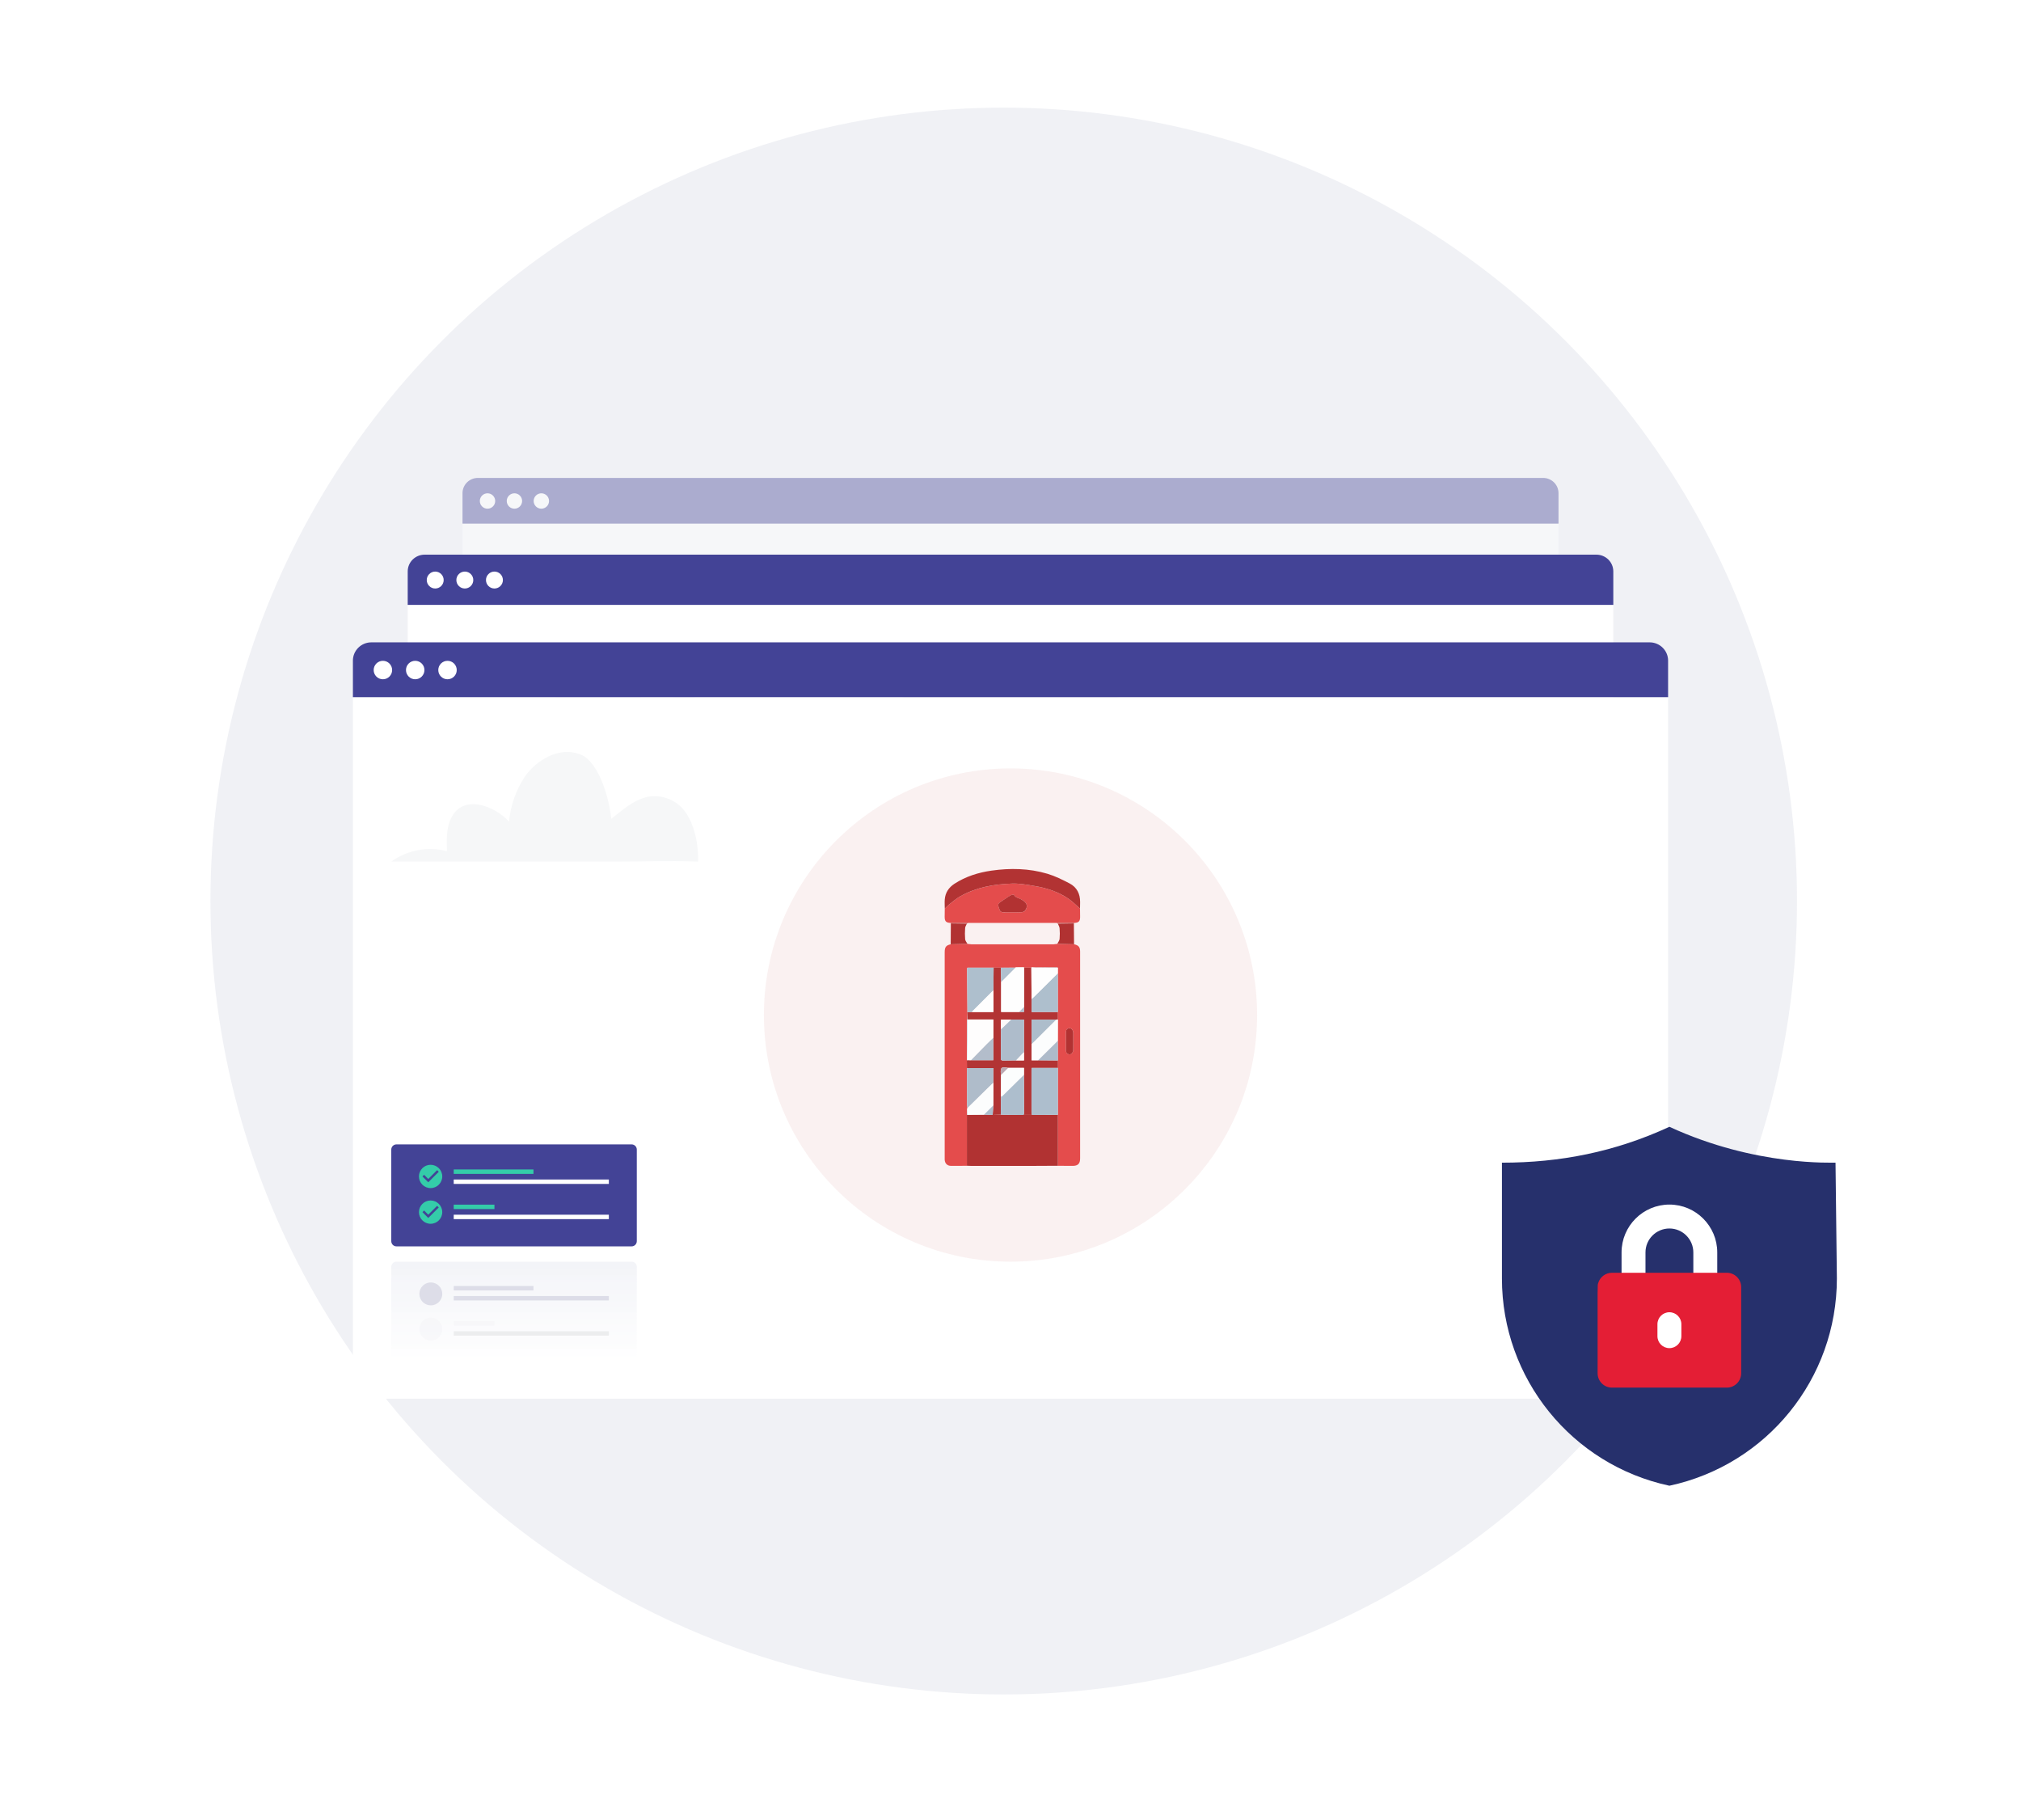 <svg width="461" height="415" viewBox="0 0 461 415" fill="none" xmlns="http://www.w3.org/2000/svg">
<g filter="url(#filter0_d_3219_16553)">
<circle opacity="0.07" r="180.952" transform="matrix(-1 0 0 1 228.952 207.5)" fill="#26306C"/>
<g opacity="0.4">
<g filter="url(#filter1_d_3219_16553)">
<path d="M105.502 113.417H355.502V243.195C355.502 245.158 353.931 246.75 351.993 246.75H109.011C107.073 246.75 105.502 245.158 105.502 243.195V113.417Z" fill="white"/>
<path d="M112.793 144.667H155.612C162.332 144.667 164.432 144.454 171.123 144.667C171.199 140.525 170.041 136.572 168.065 134.472C167.212 133.582 166.149 132.924 164.974 132.56C163.8 132.196 162.553 132.137 161.35 132.389C158.457 133.164 156.499 135.111 154.618 136.531C153.953 130.821 151.601 125.59 149.067 124.448C144.71 122.483 140.153 125.596 138.113 128.625C136.469 131.162 135.46 134.061 135.173 137.075C132.432 134.028 126.317 131.708 124.112 136.537C123.23 138.424 123.301 140.608 123.377 142.69C121.577 142.221 119.696 142.155 117.867 142.496C116.039 142.838 114.307 143.579 112.793 144.667V144.667Z" fill="#F6F7F8"/>
<path d="M348.21 225.897C347.202 223.32 345.292 221.939 343.03 221.68C340.182 221.35 337.287 223.043 337.287 223.043C337.287 223.043 338.36 218.792 336.907 215.441C335.913 213.155 334.336 211.009 332.14 210.444C329.869 209.861 327.46 211.009 325.767 212.835C324.075 214.661 322.992 217.047 322.012 219.443C321.513 217.745 320.842 215.842 319.362 215.211C317.882 214.58 316.046 215.689 315.246 217.296C314.446 218.902 314.4 220.868 314.506 222.713C312.726 221.609 310.455 221.279 308.675 222.388C308.092 222.779 307.599 223.298 307.231 223.908C306.862 224.517 306.628 225.203 306.543 225.917L348.21 225.897Z" fill="#F6F7F8"/>
<circle opacity="0.06" cx="230.504" cy="173.833" r="46.875" fill="#0CAA41"/>
<path d="M242.747 160.386C242.747 160.221 242.883 160.081 243.05 160.081H250.873C251.04 160.081 251.17 160.228 251.17 160.392V194.768C251.17 199.38 247.405 203.13 242.747 203.13H217.452C212.788 203.13 209.016 199.392 209.016 194.768H242.747V160.386ZM217.452 144.536C212.788 144.536 209.016 148.286 209.016 152.91V187.286C209.016 187.451 209.158 187.591 209.326 187.591H217.142C217.309 187.591 217.452 187.451 217.452 187.286V152.91H251.17C251.17 148.286 247.405 144.536 242.747 144.536H217.452Z" fill="#0CAA41"/>
<path d="M105.502 106.472C105.502 104.555 107.073 103 109.011 103H351.993C353.931 103 355.502 104.555 355.502 106.472V113.417H105.502V106.472Z" fill="#434396"/>
<circle cx="111.204" cy="108.263" r="1.754" fill="white"/>
<circle cx="117.344" cy="108.263" r="1.754" fill="white"/>
<circle cx="123.485" cy="108.263" r="1.754" fill="white"/>
</g>
<path d="M158.48 227.37H113.776C113.233 227.37 112.793 227.81 112.793 228.353V245.767C112.793 246.31 113.233 246.75 113.776 246.75H158.48C159.023 246.75 159.463 246.31 159.463 245.767V228.353C159.463 227.81 159.023 227.37 158.48 227.37Z" fill="url(#paint0_linear_3219_16553)"/>
<path d="M122.488 233.495C122.488 233.925 122.36 234.346 122.121 234.704C121.882 235.061 121.542 235.34 121.145 235.505C120.747 235.669 120.31 235.713 119.888 235.629C119.466 235.545 119.078 235.337 118.774 235.033C118.47 234.729 118.263 234.341 118.179 233.919C118.095 233.497 118.138 233.06 118.303 232.662C118.467 232.265 118.746 231.925 119.104 231.686C119.462 231.447 119.882 231.32 120.312 231.32C120.598 231.32 120.881 231.376 121.145 231.485C121.409 231.594 121.649 231.755 121.851 231.957C122.053 232.159 122.213 232.399 122.322 232.662C122.432 232.926 122.488 233.209 122.488 233.495Z" fill="#DDDDE8"/>
<path d="M139.825 231.995H124.664V232.835H139.825V231.995Z" fill="#DDDDE8"/>
<path d="M154.152 233.904H124.664V234.744H154.152V233.904Z" fill="#DDDDE8"/>
<path opacity="0.12" d="M122.488 240.182C122.488 240.613 122.36 241.033 122.121 241.391C121.882 241.749 121.542 242.028 121.145 242.192C120.747 242.357 120.31 242.4 119.888 242.316C119.466 242.232 119.078 242.025 118.774 241.721C118.47 241.416 118.263 241.029 118.179 240.607C118.095 240.185 118.138 239.747 118.303 239.35C118.467 238.952 118.746 238.613 119.104 238.374C119.462 238.135 119.882 238.007 120.312 238.007C120.889 238.008 121.442 238.238 121.85 238.645C122.257 239.053 122.487 239.606 122.488 240.182Z" fill="#DDDDE8"/>
<path opacity="0.12" d="M132.406 238.682H124.664V239.522H132.406V238.682Z" fill="#DDDDE8"/>
<path opacity="0.12" d="M154.152 240.595H124.664V241.435H154.152V240.595Z" fill="#7D7D82"/>
</g>
<g filter="url(#filter2_d_3219_16553)">
<path d="M93.002 131.958H368.002V274.714C368.002 276.874 366.274 278.625 364.142 278.625H96.862C94.73 278.625 93.002 276.874 93.002 274.714V131.958Z" fill="white"/>
<path d="M101.024 166.333H148.124C155.517 166.333 157.826 166.099 165.186 166.333C165.27 161.777 163.996 157.429 161.823 155.118C160.884 154.14 159.715 153.416 158.423 153.016C157.131 152.615 155.76 152.55 154.436 152.827C151.254 153.68 149.1 155.821 147.031 157.383C146.3 151.102 143.712 145.349 140.925 144.092C136.132 141.931 131.119 145.355 128.875 148.688C127.067 151.478 125.957 154.667 125.641 157.982C122.627 154.63 115.9 152.079 113.475 157.39C112.504 159.466 112.582 161.868 112.666 164.159C110.685 163.643 108.617 163.57 106.605 163.946C104.593 164.321 102.688 165.136 101.024 166.333V166.333Z" fill="#F6F7F8"/>
<path d="M359.982 255.687C358.873 252.852 356.772 251.332 354.285 251.048C351.151 250.685 347.967 252.547 347.967 252.547C347.967 252.547 349.147 247.872 347.549 244.185C346.456 241.671 344.721 239.309 342.305 238.689C339.807 238.047 337.157 239.309 335.295 241.318C333.433 243.327 332.243 245.952 331.164 248.587C330.615 246.72 329.877 244.627 328.25 243.932C326.622 243.238 324.602 244.458 323.722 246.225C322.842 247.993 322.791 250.154 322.908 252.184C320.95 250.969 318.452 250.606 316.494 251.827C315.852 252.257 315.31 252.828 314.905 253.498C314.5 254.169 314.241 254.923 314.149 255.708L359.982 255.687Z" fill="#F6F7F8"/>
<circle opacity="0.06" cx="230.502" cy="198.417" r="51.562" fill="black"/>
<path fill-rule="evenodd" clip-rule="evenodd" d="M210.11 182.395V196.624C209.096 196.725 208.274 196.906 207.64 197.156C207.003 197.41 206.333 197.844 205.623 198.449C203.592 200.024 202.577 202.05 202.577 204.537C202.563 205.31 202.667 206.08 202.884 206.822C203.592 206.216 204.29 205.805 204.975 205.605C205.659 205.402 206.51 205.298 207.527 205.298C208.031 205.298 208.44 205.354 208.744 205.453C209.048 205.557 209.507 205.754 210.113 206.064V220.062L220.615 230.644L230.281 220.823L241.924 230.644L258.894 214.208V186.048L248.392 177.983L240.631 184.984L230.056 177.983L220.618 185.899V181.256C220.618 179.735 219.528 178.011 217.348 176.084C216.688 175.628 216.066 175.157 215.483 174.676C214.899 174.194 214.556 173.507 214.457 172.622C214.367 171.902 214.316 171.178 214.305 170.453C214.305 168.729 214.888 167.357 216.057 166.343C215.629 166.261 215.196 166.21 214.761 166.19C212.48 166.19 210.462 167.14 208.713 169.044C206.961 170.949 206.088 173.067 206.088 175.4C206.088 175.755 206.138 176.236 206.24 176.845C206.685 179.327 207.978 181.178 210.11 182.395ZM220.613 188.102L223.43 185.896L229.289 191.832V219.152L226.931 221.584L220.615 215.499L220.613 188.102ZM240.625 188.102L243.366 185.896L249.302 191.832V219.152L246.865 221.584L240.625 215.499V188.102Z" fill="black"/>
<path d="M93.002 124.319C93.002 122.21 94.73 120.5 96.862 120.5H364.142C366.274 120.5 368.002 122.21 368.002 124.319V131.958H93.002V124.319Z" fill="#434396"/>
<circle cx="99.274" cy="126.289" r="1.93" fill="white"/>
<circle cx="106.028" cy="126.289" r="1.93" fill="white"/>
<circle cx="112.784" cy="126.289" r="1.93" fill="white"/>
</g>
<path d="M255.131 232.792H205.956C205.359 232.792 204.875 233.276 204.875 233.873V253.029C204.875 253.626 205.359 254.11 205.956 254.11H255.131C255.728 254.11 256.212 253.626 256.212 253.029V233.873C256.212 233.276 255.728 232.792 255.131 232.792Z" fill="#434396"/>
<path d="M213.097 237.055C211.752 237.055 210.66 238.147 210.66 239.491C210.66 240.836 211.752 241.928 213.097 241.928C214.442 241.928 215.533 240.836 215.533 239.491C215.533 238.147 214.442 237.055 213.097 237.055ZM212.609 240.71L211.391 239.491L211.735 239.148L212.609 240.02L214.459 238.171L214.802 238.517L212.609 240.71Z" fill="#34CCA9"/>
<path d="M213.097 244.516C211.752 244.516 210.66 245.608 210.66 246.953C210.66 248.298 211.752 249.389 213.097 249.389C214.442 249.389 215.533 248.298 215.533 246.953C215.533 245.608 214.442 244.516 213.097 244.516ZM212.609 248.171L211.391 246.953L211.735 246.609L212.609 247.481L214.459 245.632L214.802 245.978L212.609 248.171Z" fill="#34CCA9"/>
<path d="M234.61 238.031H217.934V238.955H234.61V238.031Z" fill="#34CCA9"/>
<path d="M250.371 240.131H217.934V241.055H250.371V240.131Z" fill="white"/>
<path d="M226.449 245.387H217.934V246.311H226.449V245.387Z" fill="#34CCA9"/>
<path d="M250.371 247.491H217.934V248.416H250.371V247.491Z" fill="white"/>
<path d="M255.131 257.307H205.956C205.359 257.307 204.875 257.791 204.875 258.388V277.544C204.875 278.141 205.359 278.625 205.956 278.625H255.131C255.728 278.625 256.212 278.141 256.212 277.544V258.388C256.212 257.791 255.728 257.307 255.131 257.307Z" fill="url(#paint1_linear_3219_16553)"/>
<path d="M215.54 264.044C215.54 264.518 215.4 264.98 215.137 265.374C214.874 265.767 214.5 266.074 214.063 266.255C213.626 266.436 213.144 266.484 212.68 266.391C212.216 266.299 211.79 266.071 211.455 265.736C211.12 265.402 210.892 264.975 210.8 264.511C210.708 264.047 210.755 263.566 210.936 263.129C211.117 262.691 211.424 262.318 211.818 262.055C212.211 261.792 212.674 261.651 213.147 261.651C213.461 261.651 213.772 261.713 214.063 261.834C214.353 261.954 214.617 262.13 214.839 262.352C215.061 262.574 215.238 262.838 215.358 263.129C215.478 263.419 215.54 263.73 215.54 264.044Z" fill="#DDDDE8"/>
<path d="M234.61 262.395H217.934V263.319H234.61V262.395Z" fill="#DDDDE8"/>
<path d="M250.371 264.494H217.934V265.418H250.371V264.494Z" fill="#DDDDE8"/>
<path opacity="0.12" d="M215.54 271.401C215.54 271.874 215.4 272.337 215.137 272.73C214.874 273.124 214.5 273.43 214.063 273.612C213.626 273.793 213.144 273.84 212.68 273.748C212.216 273.655 211.79 273.427 211.455 273.093C211.12 272.758 210.892 272.332 210.8 271.868C210.708 271.403 210.755 270.922 210.936 270.485C211.117 270.048 211.424 269.674 211.818 269.411C212.211 269.148 212.674 269.008 213.147 269.008C213.781 269.009 214.389 269.261 214.838 269.71C215.286 270.158 215.539 270.766 215.54 271.401Z" fill="#DDDDE8"/>
<path opacity="0.12" d="M226.449 269.75H217.934V270.675H226.449V269.75Z" fill="#DDDDE8"/>
<path opacity="0.12" d="M250.371 271.854H217.934V272.779H250.371V271.854Z" fill="#7D7D82"/>
<g filter="url(#filter3_d_3219_16553)">
<path d="M80.5 153H380.5V308.733C380.5 311.09 378.615 313 376.29 313H84.711C82.385 313 80.5 311.09 80.5 308.733V153Z" fill="white"/>
<path d="M89.25 190.5H140.632C148.697 190.5 151.216 190.244 159.246 190.5C159.338 185.53 157.948 180.786 155.577 178.266C154.553 177.198 153.277 176.409 151.868 175.972C150.459 175.535 148.962 175.464 147.519 175.766C144.047 176.696 141.698 179.033 139.44 180.737C138.642 173.885 135.82 167.608 132.779 166.237C127.55 163.88 122.082 167.615 119.633 171.25C117.661 174.294 116.451 177.773 116.105 181.39C112.817 177.733 105.479 174.95 102.833 180.744C101.775 183.009 101.859 185.629 101.951 188.128C99.79 187.565 97.534 187.486 95.339 187.895C93.145 188.305 91.066 189.194 89.25 190.5V190.5Z" fill="#F6F7F8"/>
<circle opacity="0.07" cx="230.5" cy="225.5" r="56.25" fill="#B13232"/>
<path d="M244.997 209.358C246.036 209.586 246.381 209.995 246.381 211.045C246.381 226.761 246.381 242.477 246.381 258.192C246.381 259.4 245.882 259.896 244.68 259.898C243.555 259.898 242.43 259.885 241.305 259.878C241.305 256.003 241.305 252.128 241.305 248.253C241.305 244.69 241.305 241.128 241.305 237.565L241.294 235.861L241.283 231.385L241.299 226.52V224.817C241.299 221.87 241.295 218.921 241.286 215.973V214.713C241.217 214.664 241.146 214.57 241.076 214.572C239.181 214.581 237.285 214.602 235.389 214.621L235.238 214.696C235.196 214.701 235.154 214.701 235.112 214.696H233.711C233.679 214.703 233.646 214.703 233.614 214.696L233.449 214.621L231.737 214.632L231.608 214.688L228.268 214.707L228.081 214.685H226.875L226.644 214.7H220.665C220.63 214.789 220.605 214.882 220.59 214.977C220.616 218.27 220.644 221.563 220.674 224.856C220.674 224.943 220.665 225.027 220.661 225.111L220.571 226.514C220.563 229.621 220.554 232.728 220.547 235.835L220.564 237.595C220.564 240.369 220.571 243.142 220.584 245.915C220.599 246.189 220.63 246.462 220.676 246.732L220.607 246.951L220.562 248.294V259.876C219.345 259.885 218.124 259.911 216.915 259.895C216.06 259.883 215.531 259.332 215.488 258.485C215.488 258.344 215.488 258.203 215.488 258.063V211.188C215.488 209.993 215.792 209.598 216.874 209.361L220.701 209.27C220.997 209.319 221.295 209.352 221.595 209.369C227.826 209.369 234.057 209.369 240.287 209.369C240.587 209.352 240.885 209.319 241.181 209.27L244.997 209.358ZM244.823 231.447C244.823 230.817 244.823 230.187 244.823 229.557C244.823 228.995 244.395 228.453 243.941 228.488C243.339 228.535 243.139 228.957 243.141 229.516C243.141 230.828 243.141 232.13 243.141 233.436C243.141 233.999 243.358 234.4 243.949 234.473C244.378 234.526 244.817 233.975 244.824 233.408C244.83 232.754 244.823 232.101 244.823 231.447Z" fill="#E44C4C"/>
<path d="M241.313 248.249V259.874C239.606 259.874 237.9 259.898 236.194 259.9C231.261 259.9 226.328 259.9 221.393 259.9C221.113 259.9 220.83 259.879 220.554 259.868C220.554 256.008 220.554 252.147 220.554 248.286C220.586 248.286 220.616 248.274 220.639 248.252L224.453 248.221L226.431 248.282L228.274 248.2C228.529 248.219 228.784 248.249 229.039 248.252C230.509 248.266 231.979 248.273 233.449 248.284H235.414L241.313 248.249Z" fill="#B13232"/>
<path d="M246.358 201.229C246.358 201.852 246.383 202.474 246.381 203.104C246.381 204.123 246.058 204.441 245.014 204.488H220.875H216.849C215.801 204.443 215.484 204.128 215.483 203.108C215.483 202.486 215.498 201.863 215.505 201.233C215.844 200.88 216.201 200.545 216.574 200.228C217.382 199.602 218.166 198.916 219.049 198.421C222.709 196.358 226.736 195.655 230.861 195.52C232.538 195.464 234.236 195.779 235.911 196.056C238.714 196.523 241.404 197.369 243.767 199.006C244.697 199.647 245.498 200.481 246.358 201.229ZM230.895 202.066C231.596 202.066 232.298 202.096 232.995 202.053C233.273 202.034 233.638 201.929 233.792 201.73C234.501 200.811 234.339 200.031 233.376 199.398C233.259 199.321 233.13 199.263 233.018 199.18C232.476 198.781 231.66 198.82 231.294 198.094C231.255 198.016 230.779 198.079 230.558 198.186C230.168 198.4 229.792 198.639 229.433 198.901C228.968 199.208 228.495 199.503 228.049 199.838C227.393 200.329 227.835 200.894 227.989 201.423C228.124 201.88 228.444 202.092 228.938 202.075C229.586 202.051 230.25 202.068 230.895 202.066Z" fill="#E44C4C"/>
<path d="M246.358 201.229C245.498 200.479 244.697 199.647 243.767 199.002C241.404 197.367 238.714 196.519 235.911 196.053C234.242 195.775 232.536 195.46 230.861 195.516C226.736 195.651 222.705 196.353 219.049 198.417C218.166 198.916 217.382 199.598 216.574 200.224C216.201 200.541 215.844 200.877 215.505 201.229C215.505 200.528 215.449 199.823 215.505 199.128C215.633 197.581 216.413 196.409 217.704 195.565C220.279 193.893 223.142 192.998 226.142 192.565C230.441 191.954 234.737 192.031 238.918 193.276C240.666 193.797 242.338 194.629 243.964 195.475C245.634 196.345 246.401 197.853 246.379 199.748C246.375 200.249 246.375 200.738 246.358 201.229Z" fill="#B23333"/>
<path d="M220.688 209.266L216.861 209.358L216.894 204.597L220.553 204.649C220.414 204.979 220.178 205.304 220.153 205.641C220.085 206.497 220.085 207.356 220.153 208.212C220.194 208.583 220.5 208.915 220.688 209.266Z" fill="#B13232"/>
<path d="M244.997 209.357L241.17 209.266C241.357 208.891 241.659 208.531 241.699 208.141C241.771 207.333 241.771 206.52 241.699 205.712C241.671 205.351 241.438 205.004 241.297 204.651L244.956 204.595L244.997 209.357Z" fill="#B13232"/>
<path d="M244.963 204.597L241.313 204.646L240.996 204.475H245.021C245.017 204.521 244.996 204.564 244.963 204.597Z" fill="#C15656"/>
<path d="M220.554 204.646L216.896 204.593C216.866 204.56 216.849 204.518 216.846 204.473H220.871L220.554 204.646Z" fill="#C15656"/>
<path d="M228.283 248.204L226.438 248.286C226.486 247.564 226.531 246.842 226.575 246.121L226.592 240.94V237.591H220.564L220.547 235.831C220.562 235.832 220.577 235.829 220.59 235.821C220.603 235.812 220.613 235.8 220.618 235.786L221.512 235.795H226.588V226.521H220.674L220.693 226.476C220.682 226.02 220.671 225.564 220.661 225.109C220.661 225.023 220.661 224.939 220.674 224.853L221.649 224.808H226.601V219.844L226.648 214.696L226.877 214.681H228.105L228.293 214.703C228.319 215.789 228.344 216.876 228.369 217.962V224.8H233.586V223.675C233.586 223.328 233.606 222.979 233.608 222.631C233.619 219.983 233.629 217.334 233.638 214.684C233.67 214.692 233.704 214.692 233.736 214.684H235.136C235.178 214.69 235.22 214.69 235.262 214.684C235.279 217.072 235.296 219.459 235.311 221.845V224.806H241.311C241.311 225.368 241.311 225.94 241.311 226.508L240.917 226.538H235.313V235.81H236.813L241.313 235.849L241.324 237.554H235.333C235.314 237.741 235.286 237.874 235.286 238.009C235.286 241.259 235.286 244.509 235.286 247.759C235.31 247.935 235.354 248.108 235.418 248.273H233.456C233.524 248.157 233.571 248.03 233.595 247.898C233.595 244.961 233.587 242.023 233.571 239.086V237.541H229.95C228.375 237.271 228.187 237.421 228.296 238.958C228.305 239.027 228.321 239.095 228.343 239.161L228.326 244.036C228.311 245.426 228.297 246.815 228.283 248.204ZM233.576 233.954V226.531H228.326V228.738C228.317 230.948 228.315 233.159 228.294 235.369C228.294 235.784 228.482 235.881 228.847 235.874C229.824 235.849 230.801 235.851 231.778 235.842H233.578L233.576 233.954Z" fill="#B23434"/>
<path d="M235.421 248.286C235.357 248.121 235.313 247.948 235.29 247.773C235.282 244.523 235.282 241.273 235.29 238.023C235.29 237.888 235.318 237.753 235.337 237.567H241.312C241.312 241.129 241.312 244.692 241.312 248.254L235.421 248.286Z" fill="#ADBECD"/>
<path d="M226.648 214.696C226.633 216.413 226.617 218.13 226.601 219.846L221.649 224.807L220.674 224.852C220.646 221.56 220.617 218.267 220.59 214.973C220.605 214.878 220.63 214.785 220.665 214.696H226.648Z" fill="#AEBFCD"/>
<path d="M232.47 224.8H228.364V217.958L231.626 214.681L231.756 214.625L233.467 214.613L233.632 214.688C233.624 217.337 233.614 219.986 233.602 222.635C233.602 222.983 233.587 223.332 233.58 223.679L232.47 224.8Z" fill="#FEFEFE"/>
<path d="M220.564 237.591H226.592V240.94C226.108 241.405 225.619 241.868 225.141 242.339C223.651 243.8 222.163 245.263 220.676 246.728C220.63 246.458 220.599 246.185 220.584 245.911C220.572 243.137 220.565 240.364 220.564 237.591Z" fill="#AFBCCA"/>
<path d="M241.312 224.813H235.312V221.852C235.536 221.65 235.768 221.455 235.982 221.243C237.758 219.486 239.532 217.727 241.305 215.969L241.312 224.813Z" fill="#AEBFCD"/>
<path d="M240.913 226.546L241.307 226.516L241.29 231.381L236.812 235.817H235.312V232.124L240.913 226.546Z" fill="#FCFDFD"/>
<path d="M241.298 215.969C239.524 217.728 237.749 219.486 235.974 221.243C235.761 221.455 235.528 221.65 235.305 221.853C235.289 219.466 235.273 217.079 235.256 214.692L235.408 214.617C235.659 214.641 235.911 214.683 236.158 214.684C237.874 214.698 239.588 214.701 241.301 214.709L241.298 215.969Z" fill="#FEFEFE"/>
<path d="M220.676 246.728C222.165 245.263 223.653 243.8 225.141 242.339C225.619 241.868 226.108 241.401 226.592 240.94L226.575 246.121L224.46 248.224L220.648 248.256C220.633 247.821 220.619 247.384 220.607 246.944L220.676 246.728Z" fill="#FCFDFD"/>
<path d="M236.812 235.817L241.296 231.381L241.307 235.857L236.812 235.817Z" fill="#AEBBCA"/>
<path d="M244.822 231.447C244.822 232.101 244.822 232.759 244.822 233.408C244.822 233.971 244.376 234.533 243.947 234.473C243.356 234.4 243.137 234.003 243.139 233.436C243.139 232.124 243.139 230.823 243.139 229.516C243.139 228.953 243.337 228.535 243.939 228.488C244.393 228.453 244.813 228.996 244.821 229.557C244.828 230.187 244.822 230.817 244.822 231.447Z" fill="#B23232"/>
<path d="M231.626 214.684L228.364 217.958C228.337 216.873 228.312 215.787 228.287 214.699L231.626 214.684Z" fill="#B0C0CF"/>
<path d="M220.618 235.786C220.613 235.8 220.603 235.812 220.59 235.821C220.577 235.829 220.562 235.832 220.547 235.831C220.554 232.724 220.563 229.618 220.571 226.51C220.613 226.504 220.654 226.493 220.693 226.476L220.674 226.521C220.674 228.008 220.674 229.495 220.674 230.982C220.659 232.583 220.637 234.184 220.618 235.786Z" fill="#B3BDCB"/>
<path d="M241.312 214.709C239.599 214.709 237.885 214.698 236.169 214.684C235.918 214.684 235.667 214.641 235.419 214.617C237.315 214.598 239.211 214.578 241.106 214.568C241.164 214.566 241.236 214.66 241.312 214.709Z" fill="#D1979C"/>
<path d="M233.467 214.617L231.756 214.628L233.467 214.617Z" fill="#D1979C"/>
<path d="M220.687 226.476C220.649 226.493 220.608 226.504 220.566 226.51L220.656 225.107C220.669 225.565 220.68 226.021 220.687 226.476Z" fill="#C57A7F"/>
<path d="M220.607 246.948C220.619 247.385 220.633 247.823 220.648 248.26C220.625 248.282 220.594 248.294 220.562 248.294L220.607 246.948Z" fill="#AFBCCA"/>
<path d="M233.571 239.104C233.582 242.042 233.59 244.979 233.595 247.917C233.571 248.049 233.524 248.176 233.456 248.292C231.986 248.281 230.516 248.273 229.046 248.26C228.791 248.26 228.536 248.226 228.281 248.208L228.326 244.045H228.366L228.401 244.066L228.448 244.116L228.51 244.098L233.571 239.104Z" fill="#ADBECD"/>
<path d="M224.46 248.224L226.575 246.121C226.53 246.842 226.484 247.564 226.438 248.286L224.46 248.224Z" fill="#ADBECD"/>
<path d="M230.895 202.067C230.241 202.067 229.583 202.051 228.934 202.067C228.441 202.084 228.12 201.88 227.985 201.415C227.831 200.886 227.389 200.322 228.045 199.831C228.491 199.499 228.964 199.204 229.429 198.893C229.788 198.631 230.164 198.393 230.554 198.179C230.775 198.072 231.251 198.008 231.291 198.087C231.656 198.812 232.472 198.773 233.014 199.172C233.126 199.255 233.256 199.313 233.372 199.39C234.336 200.024 234.497 200.804 233.788 201.722C233.634 201.921 233.269 202.026 232.991 202.045C232.298 202.096 231.596 202.066 230.895 202.067Z" fill="#B23232"/>
<path d="M231.776 235.842C230.799 235.851 229.823 235.842 228.846 235.874C228.471 235.874 228.283 235.784 228.293 235.369C228.313 233.159 228.315 230.948 228.324 228.737L230.636 226.531H233.576V233.95L231.776 235.842Z" fill="#AEBCCB"/>
<path d="M220.618 235.786C220.637 234.184 220.659 232.583 220.671 230.982C220.68 229.495 220.671 228.008 220.671 226.521H226.584V230.697C226.063 231.196 225.531 231.683 225.024 232.197C223.845 233.389 222.679 234.595 221.509 235.795L220.618 235.786Z" fill="#FEFDFD"/>
<path d="M228.401 244.056L228.366 244.036H228.326L228.343 239.161L229.95 237.558H233.571V239.103L228.508 244.084C228.474 244.07 228.438 244.061 228.401 244.056Z" fill="#FCFDFD"/>
<path d="M240.913 226.546L235.312 232.124V226.546H240.913Z" fill="#ADBDCB"/>
<path d="M221.512 235.795C222.682 234.595 223.849 233.389 225.028 232.197C225.534 231.683 226.067 231.196 226.588 230.697V235.795H221.512Z" fill="#B3BDCB"/>
<path d="M221.649 224.807L226.601 219.846V224.807H221.649Z" fill="#FEFEFE"/>
<path d="M230.636 226.531L228.324 228.737V226.531H230.636Z" fill="#FCF9F9"/>
<path d="M231.776 235.842L233.576 233.95V235.842H231.776Z" fill="#FCF9F9"/>
<path d="M229.95 237.559L228.343 239.163C228.321 239.097 228.305 239.029 228.296 238.96C228.188 237.421 228.375 237.271 229.95 237.559Z" fill="#BCA8B1"/>
<path d="M232.47 224.8L233.58 223.675V224.8H232.47Z" fill="#B0C0CF"/>
<path d="M228.401 244.056C228.439 244.061 228.475 244.071 228.51 244.086L228.448 244.107L228.401 244.056Z" fill="#BCA8B1"/>
<path d="M80.5 144.667C80.5 142.365 82.385 140.5 84.711 140.5H376.29C378.615 140.5 380.5 142.365 380.5 144.667V153H80.5V144.667Z" fill="#434396"/>
<circle cx="87.342" cy="146.816" r="2.105" fill="white"/>
<circle cx="94.711" cy="146.816" r="2.105" fill="white"/>
<circle cx="102.08" cy="146.816" r="2.105" fill="white"/>
</g>
<path d="M144.077 263H90.431C89.78 263 89.252 263.528 89.252 264.179V285.077C89.252 285.728 89.78 286.256 90.431 286.256H144.077C144.728 286.256 145.256 285.728 145.256 285.077V264.179C145.256 263.528 144.728 263 144.077 263Z" fill="#434396"/>
<path d="M98.222 267.651C96.755 267.651 95.565 268.842 95.565 270.309C95.565 271.776 96.755 272.967 98.222 272.967C99.689 272.967 100.88 271.776 100.88 270.309C100.88 268.842 99.689 267.651 98.222 267.651ZM97.691 271.638L96.362 270.309L96.737 269.934L97.691 270.886L99.708 268.869L100.083 269.246L97.691 271.638Z" fill="#34CCA9"/>
<path d="M98.222 275.791C96.755 275.791 95.565 276.982 95.565 278.449C95.565 279.916 96.755 281.107 98.222 281.107C99.689 281.107 100.88 279.916 100.88 278.449C100.88 276.982 99.689 275.791 98.222 275.791ZM97.691 279.778L96.362 278.449L96.737 278.074L97.691 279.026L99.708 277.008L100.083 277.386L97.691 279.778Z" fill="#34CCA9"/>
<path d="M121.689 268.716H103.496V269.724H121.689V268.716Z" fill="#34CCA9"/>
<path d="M138.882 271.007H103.496V272.015H138.882V271.007Z" fill="white"/>
<path d="M112.786 276.741H103.496V277.749H112.786V276.741Z" fill="#34CCA9"/>
<path d="M138.882 279.036H103.496V280.044H138.882V279.036Z" fill="white"/>
<path d="M144.077 289.744H90.431C89.78 289.744 89.252 290.272 89.252 290.923V311.821C89.252 312.472 89.78 313 90.431 313H144.077C144.728 313 145.256 312.472 145.256 311.821V290.923C145.256 290.272 144.728 289.744 144.077 289.744Z" fill="url(#paint2_linear_3219_16553)"/>
<path d="M100.887 297.094C100.887 297.61 100.734 298.115 100.447 298.544C100.16 298.973 99.753 299.308 99.276 299.506C98.799 299.703 98.274 299.755 97.767 299.654C97.261 299.553 96.796 299.305 96.431 298.94C96.066 298.575 95.817 298.11 95.716 297.603C95.616 297.097 95.667 296.572 95.865 296.095C96.062 295.618 96.397 295.21 96.826 294.923C97.256 294.637 97.76 294.483 98.277 294.483C98.62 294.483 98.959 294.551 99.276 294.682C99.592 294.813 99.88 295.006 100.123 295.248C100.365 295.49 100.557 295.778 100.688 296.095C100.82 296.412 100.887 296.751 100.887 297.094Z" fill="#DDDDE8"/>
<path d="M121.689 295.294H103.496V296.302H121.689V295.294Z" fill="#DDDDE8"/>
<path d="M138.882 297.584H103.496V298.593H138.882V297.584Z" fill="#DDDDE8"/>
<path opacity="0.12" d="M100.887 305.119C100.887 305.636 100.734 306.14 100.447 306.57C100.16 306.999 99.753 307.333 99.276 307.531C98.799 307.729 98.274 307.78 97.767 307.68C97.261 307.579 96.796 307.33 96.431 306.965C96.066 306.6 95.817 306.135 95.716 305.629C95.616 305.122 95.667 304.597 95.865 304.12C96.062 303.643 96.397 303.236 96.826 302.949C97.256 302.662 97.76 302.509 98.277 302.509C98.969 302.51 99.632 302.785 100.121 303.275C100.611 303.764 100.886 304.427 100.887 305.119Z" fill="#DDDDE8"/>
<path opacity="0.12" d="M112.786 303.318H103.496V304.327H112.786V303.318Z" fill="#DDDDE8"/>
<path opacity="0.12" d="M138.882 305.614H103.496V306.622H138.882V305.614Z" fill="#7D7D82"/>
<path d="M419 293.593C419 316.432 403.033 336.08 380.799 340.847C358.516 336.072 342.598 316.381 342.598 293.593V267.171C355.835 267.171 368.345 264.736 380.799 258.987C400.582 268.116 418.259 267.087 418.691 267.173L419 293.593Z" fill="#26306C"/>
<path d="M388.985 297.189C387.478 297.189 386.257 295.967 386.257 294.46V287.638C386.257 284.629 383.809 282.181 380.8 282.181C377.79 282.181 375.342 284.629 375.342 287.638V294.46C375.342 295.967 374.121 297.189 372.614 297.189C371.107 297.189 369.885 295.967 369.885 294.46V287.638C369.885 281.62 374.781 276.724 380.8 276.724C386.818 276.724 391.714 281.62 391.714 287.638V294.46C391.714 295.967 390.493 297.189 388.985 297.189Z" fill="white"/>
<path d="M397.17 295.551V315.197C397.17 317.006 395.705 318.472 393.896 318.472H367.701C365.892 318.472 364.426 317.006 364.426 315.197C364.426 293.779 364.369 295.267 364.557 294.632C364.954 293.271 366.211 292.277 367.701 292.277H393.896C395.705 292.277 397.17 293.742 397.17 295.551Z" fill="#E41E35"/>
<path d="M380.799 309.467C379.292 309.467 378.07 308.246 378.07 306.738V304.01C378.07 302.503 379.292 301.281 380.799 301.281C382.306 301.281 383.528 302.503 383.528 304.01V306.739C383.528 308.246 382.306 309.467 380.799 309.467Z" fill="white"/>
</g>
<defs>
<filter id="filter0_d_3219_16553" x="24" y="0.548" width="419" height="409.905" filterUnits="userSpaceOnUse" color-interpolation-filters="sRGB">
<feFlood flood-opacity="0" result="BackgroundImageFix"/>
<feColorMatrix in="SourceAlpha" type="matrix" values="0 0 0 0 0 0 0 0 0 0 0 0 0 0 0 0 0 0 127 0" result="hardAlpha"/>
<feOffset dy="-2"/>
<feGaussianBlur stdDeviation="12"/>
<feComposite in2="hardAlpha" operator="out"/>
<feColorMatrix type="matrix" values="0 0 0 0 0.953 0 0 0 0 0.973 0 0 0 0 0.925 0 0 0 1 0"/>
<feBlend mode="normal" in2="BackgroundImageFix" result="effect1_dropShadow_3219_16553"/>
<feBlend mode="normal" in="SourceGraphic" in2="effect1_dropShadow_3219_16553" result="shape"/>
</filter>
<filter id="filter1_d_3219_16553" x="25.502" y="31" width="410" height="303.75" filterUnits="userSpaceOnUse" color-interpolation-filters="sRGB">
<feFlood flood-opacity="0" result="BackgroundImageFix"/>
<feColorMatrix in="SourceAlpha" type="matrix" values="0 0 0 0 0 0 0 0 0 0 0 0 0 0 0 0 0 0 127 0" result="hardAlpha"/>
<feOffset dy="8"/>
<feGaussianBlur stdDeviation="40"/>
<feColorMatrix type="matrix" values="0 0 0 0 0.11 0 0 0 0 0.11 0 0 0 0 0.125 0 0 0 0.12 0"/>
<feBlend mode="normal" in2="BackgroundImageFix" result="effect1_dropShadow_3219_16553"/>
<feBlend mode="normal" in="SourceGraphic" in2="effect1_dropShadow_3219_16553" result="shape"/>
</filter>
<filter id="filter2_d_3219_16553" x="13.002" y="48.5" width="435" height="318.125" filterUnits="userSpaceOnUse" color-interpolation-filters="sRGB">
<feFlood flood-opacity="0" result="BackgroundImageFix"/>
<feColorMatrix in="SourceAlpha" type="matrix" values="0 0 0 0 0 0 0 0 0 0 0 0 0 0 0 0 0 0 127 0" result="hardAlpha"/>
<feOffset dy="8"/>
<feGaussianBlur stdDeviation="40"/>
<feColorMatrix type="matrix" values="0 0 0 0 0.11 0 0 0 0 0.11 0 0 0 0 0.125 0 0 0 0.12 0"/>
<feBlend mode="normal" in2="BackgroundImageFix" result="effect1_dropShadow_3219_16553"/>
<feBlend mode="normal" in="SourceGraphic" in2="effect1_dropShadow_3219_16553" result="shape"/>
</filter>
<filter id="filter3_d_3219_16553" x="0.5" y="68.5" width="460" height="332.5" filterUnits="userSpaceOnUse" color-interpolation-filters="sRGB">
<feFlood flood-opacity="0" result="BackgroundImageFix"/>
<feColorMatrix in="SourceAlpha" type="matrix" values="0 0 0 0 0 0 0 0 0 0 0 0 0 0 0 0 0 0 127 0" result="hardAlpha"/>
<feOffset dy="8"/>
<feGaussianBlur stdDeviation="40"/>
<feColorMatrix type="matrix" values="0 0 0 0 0.11 0 0 0 0 0.11 0 0 0 0 0.125 0 0 0 0.12 0"/>
<feBlend mode="normal" in2="BackgroundImageFix" result="effect1_dropShadow_3219_16553"/>
<feBlend mode="normal" in="SourceGraphic" in2="effect1_dropShadow_3219_16553" result="shape"/>
</filter>
<linearGradient id="paint0_linear_3219_16553" x1="136.128" y1="227.37" x2="136.128" y2="246.75" gradientUnits="userSpaceOnUse">
<stop stop-color="#F3F4F8"/>
<stop offset="1" stop-color="#F3F4F8" stop-opacity="0"/>
</linearGradient>
<linearGradient id="paint1_linear_3219_16553" x1="230.544" y1="257.307" x2="230.544" y2="278.625" gradientUnits="userSpaceOnUse">
<stop stop-color="#F3F4F8"/>
<stop offset="1" stop-color="#F3F4F8" stop-opacity="0"/>
</linearGradient>
<linearGradient id="paint2_linear_3219_16553" x1="117.254" y1="289.744" x2="117.254" y2="313" gradientUnits="userSpaceOnUse">
<stop stop-color="#F3F4F8"/>
<stop offset="1" stop-color="#F3F4F8" stop-opacity="0"/>
</linearGradient>
</defs>
</svg>
